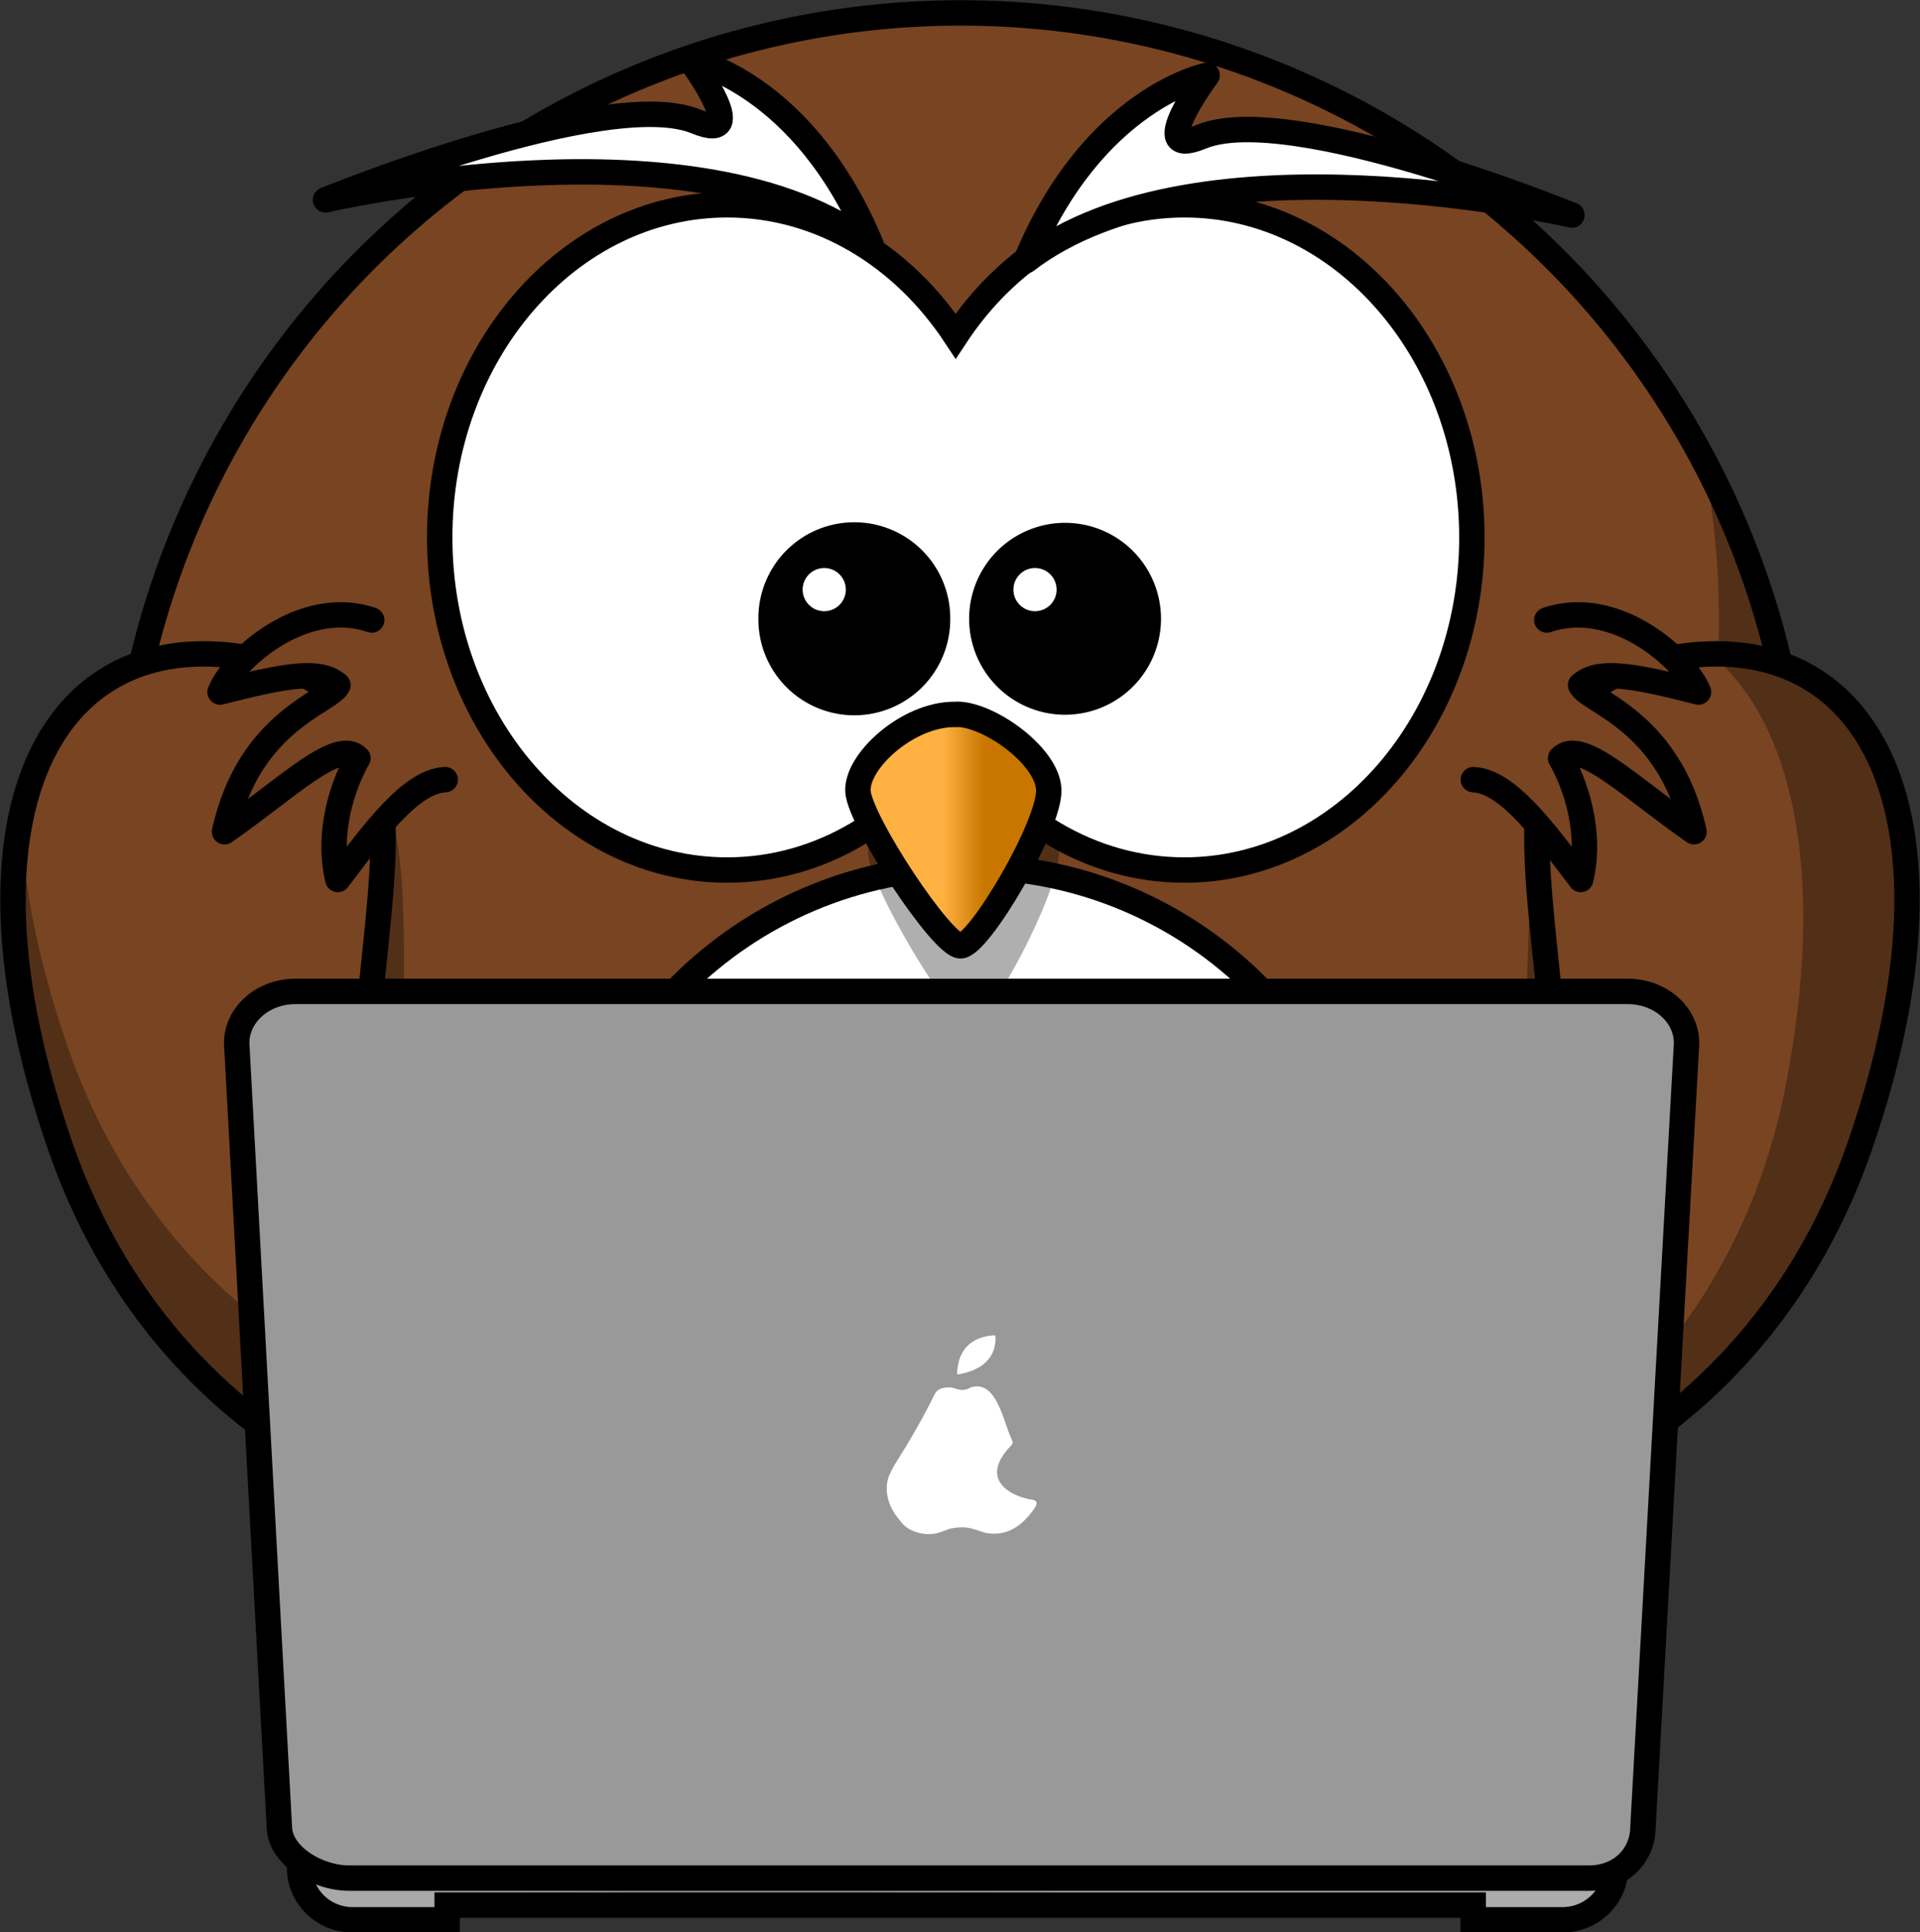 <svg xmlns="http://www.w3.org/2000/svg" xmlns:xlink="http://www.w3.org/1999/xlink" viewBox="0 0 496.953 499.997"><rect x="0" y="0" width="496.953" height="499.997" fill="#333333" stroke="none"/><defs><linearGradient id="a"><stop offset="0" stop-color="#ffb142"/><stop offset="1" stop-color="#c87600"/></linearGradient><linearGradient id="d" x1="609.68" x2="613.42" y1="134.2" y2="146.67" gradientUnits="userSpaceOnUse"><stop offset="0" stop-color="#a9a9a9"/><stop offset=".263" stop-color="#9c9c9c"/><stop offset=".489" stop-color="#97989c"/><stop offset=".778" stop-color="#9e9fa1"/><stop offset="1" stop-color="#acacac"/></linearGradient><linearGradient xlink:href="#a" id="b" x2="0" y1="133.85" y2="139.34" gradientUnits="userSpaceOnUse"/><linearGradient xlink:href="#a" id="c" x1="612.23" x2="615.54" gradientUnits="userSpaceOnUse"/></defs><path fill="url(#b)" stroke="#000" stroke-linecap="round" stroke-linejoin="round" stroke-width="1.949" d="M611.72 133.26a5.554 8.974 0 0 1-11.109 0 5.554 8.974 0 1 1 11.109 0zM598.27 133.26a5.554 8.974 0 0 1-11.109 0 5.554 8.974 0 1 1 11.109 0z" transform="translate(-1821.2 3.057) scale(3.373)"/><path fill="url(#b)" stroke="#000" stroke-linecap="round" stroke-linejoin="round" stroke-width="1.949" d="M604.9 133.26a5.554 8.974 0 0 1-11.109 0 5.554 8.974 0 1 1 11.109 0zM641.73 133.26a5.554 8.974 0 0 1-11.109 0 5.554 8.974 0 1 1 11.109 0zM628.29 133.26a5.554 8.974 0 0 1-11.109 0 5.554 8.974 0 1 1 11.109 0z" transform="translate(-1821.2 3.057) scale(3.373)"/><path fill="url(#b)" stroke="#000" stroke-linecap="round" stroke-linejoin="round" stroke-width="1.949" d="M634.91 133.26a5.554 8.974 0 0 1-11.109 0 5.554 8.974 0 1 1 11.109 0z" transform="translate(-1821.2 3.057) scale(3.373)"/><path fill-opacity=".314" d="M177.86 422.216c-7.633 0-14.172 7.402-17.09 17.994 24.94 6.67 52.34 10.562 81.137 11.092-.393-16.15-8.602-29.086-18.693-29.086-4.34 0-8.325 2.402-11.503 6.409-3.177-4.007-7.163-6.409-11.502-6.409-4.189 0-8.054 2.241-11.175 5.998-3.12-3.757-6.986-5.998-11.174-5.998zm101.226 0c-10.066 0-18.261 12.871-18.693 28.963 28.765-.926 56.024-5.237 80.767-12.283-3.086-9.88-9.409-16.68-16.72-16.68-4.34 0-8.326 2.403-11.503 6.41-3.177-4.007-7.164-6.41-11.503-6.41-4.188 0-8.054 2.242-11.174 5.998-3.121-3.756-6.986-5.998-11.174-5.998z"/><path fill="#784421" stroke="#000" stroke-linecap="round" stroke-width="6.573" d="M466.3 221a217.657 217.657 0 0 1-435.314 0 217.657 217.657 0 1 1 435.314 0z"/><path fill="#fff" stroke="#000" stroke-linecap="round" stroke-linejoin="round" stroke-width="6.573" d="M356.215 329.824c-34.836-6.473-2.954 28.436-8.296 41.06-21.117-10.384-13.07 23.99-22.62 33.54-18.094-.968-20.918 17.278-33.54 22.62-15.253-8.462-26.499 8.296-41.06 8.296s-23.178-16.1-41.06-8.296c-12.622-5.342-15.446-22.93-33.54-22.62-9.55-9.55-8.076-45.896-22.62-33.54-5.342-12.623 19.31-50.163-8.296-41.06 0-14.561 29.246-41.582 8.296-41.06 5.341-12.622 32.132-22.019 22.62-33.54 19.098-19.098 45.477-30.916 74.6-30.916s55.502 11.818 74.601 30.916c-14.114 6.92 17.278 20.918 22.62 33.54-23.58-1.18 8.296 26.498 8.296 41.06z"/><path fill-opacity=".314" fill-rule="evenodd" d="M440.937 119.034a218.308 218.308 0 0 1 3.985 41.534c0 4.904-.173 9.762-.493 14.584-4.828-.24-9.963.024-15.447.822-46.293 9.858-26.52 67.92-38.576 128.668-39.89 45.13-98.213 73.58-163.138 73.58-39.93 0-77.343-10.79-109.525-29.58-31.129-72.884 10.617-152.055-44.246-165.724-60.618-10.945-84.095 45.295-44.905 129.572 21.64 46.53 57.478 69.387 83.85 78.26 37.288 29.974 84.65 47.903 136.185 47.903 60.405 0 115.104-24.635 154.55-64.415 22.946-11.46 48.46-32.333 66.183-67.252 33.145-65.299 26.799-114.476-7.189-128.092a216.172 216.172 0 0 0-21.24-59.855z"/><path fill="#784421" fill-rule="evenodd" stroke="#000" stroke-width="6.573" d="M73.347 172.332c63.248 22.743-18.62 123.762 49.717 211.907 12.631 16.293-76.075 2.748-107.434-87.535-30.497-87.798-1.489-141.373 57.717-124.372zM423.602 172.332c-63.249 22.743 18.62 123.762-49.717 211.907-12.632 16.293 76.074 2.748 107.434-87.535 30.497-87.798 1.488-141.373-57.717-124.372z"/><path fill="#784421" fill-rule="evenodd" stroke="#000" stroke-linecap="round" stroke-linejoin="round" stroke-width="6.573" d="M400.364 160.44c17.6-6.059 35.784 9.97 39.261 18.641-17.763-4.538-25.924-5.818-30.523-1.815 1.98 4.432 22.886 8.863 29.365 37.957-16.339-11.328-29.32-24.42-34.54-19.04 3.789 6.617 8.15 19.058 5.21 31.394-9.387-12.39-18.98-25.476-27.792-25.83"/><path fill="#fff" stroke="#000" stroke-linecap="round" stroke-width="6.573" d="M188.22 52.993c-41.062 0-74.41 38.56-74.41 86.071s33.35 86.071 74.41 86.071c24.132 0 45.546-13.331 59.138-33.956 13.593 20.64 35.052 33.956 59.194 33.956 41.063 0 74.412-38.56 74.412-86.071s-33.35-86.071-74.412-86.071c-24.138 0-45.599 13.32-59.194 33.956-13.594-20.62-35.009-33.956-59.137-33.956z"/><path fill-opacity=".314" fill-rule="evenodd" d="M249.638 198.795c-12.21 0-25.482 13.576-24.951 22.15s21.766 44.3 26.544 44.3 23.358-35.011 22.828-45.015-16.458-22.15-24.42-21.436z"/><path fill="url(#c)" fill-rule="evenodd" stroke="#000" stroke-width="1.949" d="M613.17 53.901c-3.62 0-7.555 3.627-7.398 5.918s6.454 11.837 7.87 11.837 6.926-9.354 6.769-12.028-4.88-5.918-7.241-5.727z" transform="translate(-1821.2 3.057) scale(3.373)"/><path fill="#784421" fill-rule="evenodd" stroke="#000" stroke-linecap="round" stroke-linejoin="round" stroke-width="6.573" d="M96.214 160.44c-17.601-6.059-35.785 9.97-39.262 18.641 17.763-4.538 25.924-5.818 30.523-1.815-1.98 4.432-22.885 8.863-29.365 37.957 16.34-11.328 29.32-24.42 34.537-19.04-3.789 6.617-8.15 19.058-5.21 31.394 9.387-12.39 18.98-25.476 27.792-25.83"/><path fill="#fff" fill-rule="evenodd" stroke="#000" stroke-linejoin="round" stroke-width="6.573" d="M265.557 67.475c17.453-42.277 46.887-48 46.887-48s-16.371 22.053-1.543 15.918c22.96-9.499 95.963 20.27 95.963 20.27s-96.722-22.515-141.306 11.813zM225.557 63.532c-17.453-42.276-46.888-48-46.888-48s16.372 22.053 1.544 15.919c-22.96-9.5-95.964 20.269-95.964 20.269s96.723-22.514 141.306 11.813z"/><path stroke="#000" stroke-linecap="round" stroke-width="6.573" d="M242.665 160.118a21.543 21.543 0 1 1-43.085 0 21.543 21.543 0 1 1 43.085 0z"/><path fill="#fff" d="M218.923 152.572a5.587 5.587 0 0 1-11.174 0 5.587 5.587 0 1 1 11.174 0z"/><path stroke="#000" stroke-linecap="round" stroke-width="6.573" d="M287.427 142.068a21.543 21.543 0 1 1-23.513 36.105 21.543 21.543 0 1 1 23.513-36.105z"/><path fill="#fff" d="M273.48 152.572a5.587 5.587 0 0 1-11.175 0 5.587 5.587 0 1 1 11.174 0z"/><path fill-opacity=".314" fill-rule="evenodd" d="m444.31 169.192-1.643.041c21.312 17.175 30.332 56.918 19.431 112.193-14.49 73.481-70.432 105.181-89.025 106.854 6.037 8.58 80.152-10.682 108.25-91.572 26.685-76.823 7.783-127.45-37.016-127.518zM5.387 211.51c-4.538 21.699-1.707 50.84 10.23 85.204 31.36 90.284 120.06 103.839 107.427 87.545-5.402-6.967-9.887-14.033-13.557-21.116-24.914-5.97-71.053-32.045-91.9-92.064-7.729-22.252-11.64-42.304-12.201-59.569zm93.707 8.34c-1.16 11.22-2.44 23.152-2.999 35.659 1.306-12.871 2.734-24.9 2.999-35.66z"/><path fill="url(#d)" stroke="#000" stroke-width="1.949" d="M562.92 140v2.366c0 2.222 1.822 4.011 4.093 4.011h7.233v-1.13h78.735v1.13h6.837c2.27 0 4.099-1.79 4.099-4.011V140h-101z" transform="translate(-1821.2 3.057) scale(3.373)"/><path fill="#999" stroke="#000" stroke-width="6.573" d="M76.483 256.545h344.825c8.436 0 15.227 5.975 15.227 13.396l-11.278 202.658c0 7.421-5.593 13.396-14.028 13.396H90.405c-8.436 0-18.107-5.975-18.107-13.396L61.26 269.941c0-7.421 6.791-13.396 15.226-13.396z"/><g fill="#fff"><path d="M256.922 345.574c-5.726.48-8.86 3.86-9.176 9.469-.108.813.178.572.664.532 6.398-1.226 9.355-4.704 9.264-9.545-.027-.563-.137-.492-.752-.455zM251.21 359.05c6.754-2.343 8.614 9.332 10.542 13.158.435.919.503 1.282-.031 1.824-8.777 9.07.424 13.331 5.384 14.027 1.235.192 1.332.732 1.044 1.523-.114.39-.384.718-.626 1.06-2.76 3.801-6.517 7.031-12.326 6.052-1.56-.466-2.96-1.062-4.609-1.359-1.697-.22-3.578-.081-5.032.355-1.026.337-1.953.763-3.014 1.046-2.915.679-5.594-.147-7.333-1.136-1.23-.761-1.851-1.522-2.515-2.453-2.995-3.45-4.035-8.019-2.44-11.586.453-.886.833-1.788 1.358-2.618 3.99-6.3 7.311-12.063 10.32-18.194.658-1.395 2.166-1.732 3.728-1.737 1.837-.057 2.913 1.508 5.55.038z"/></g></svg>